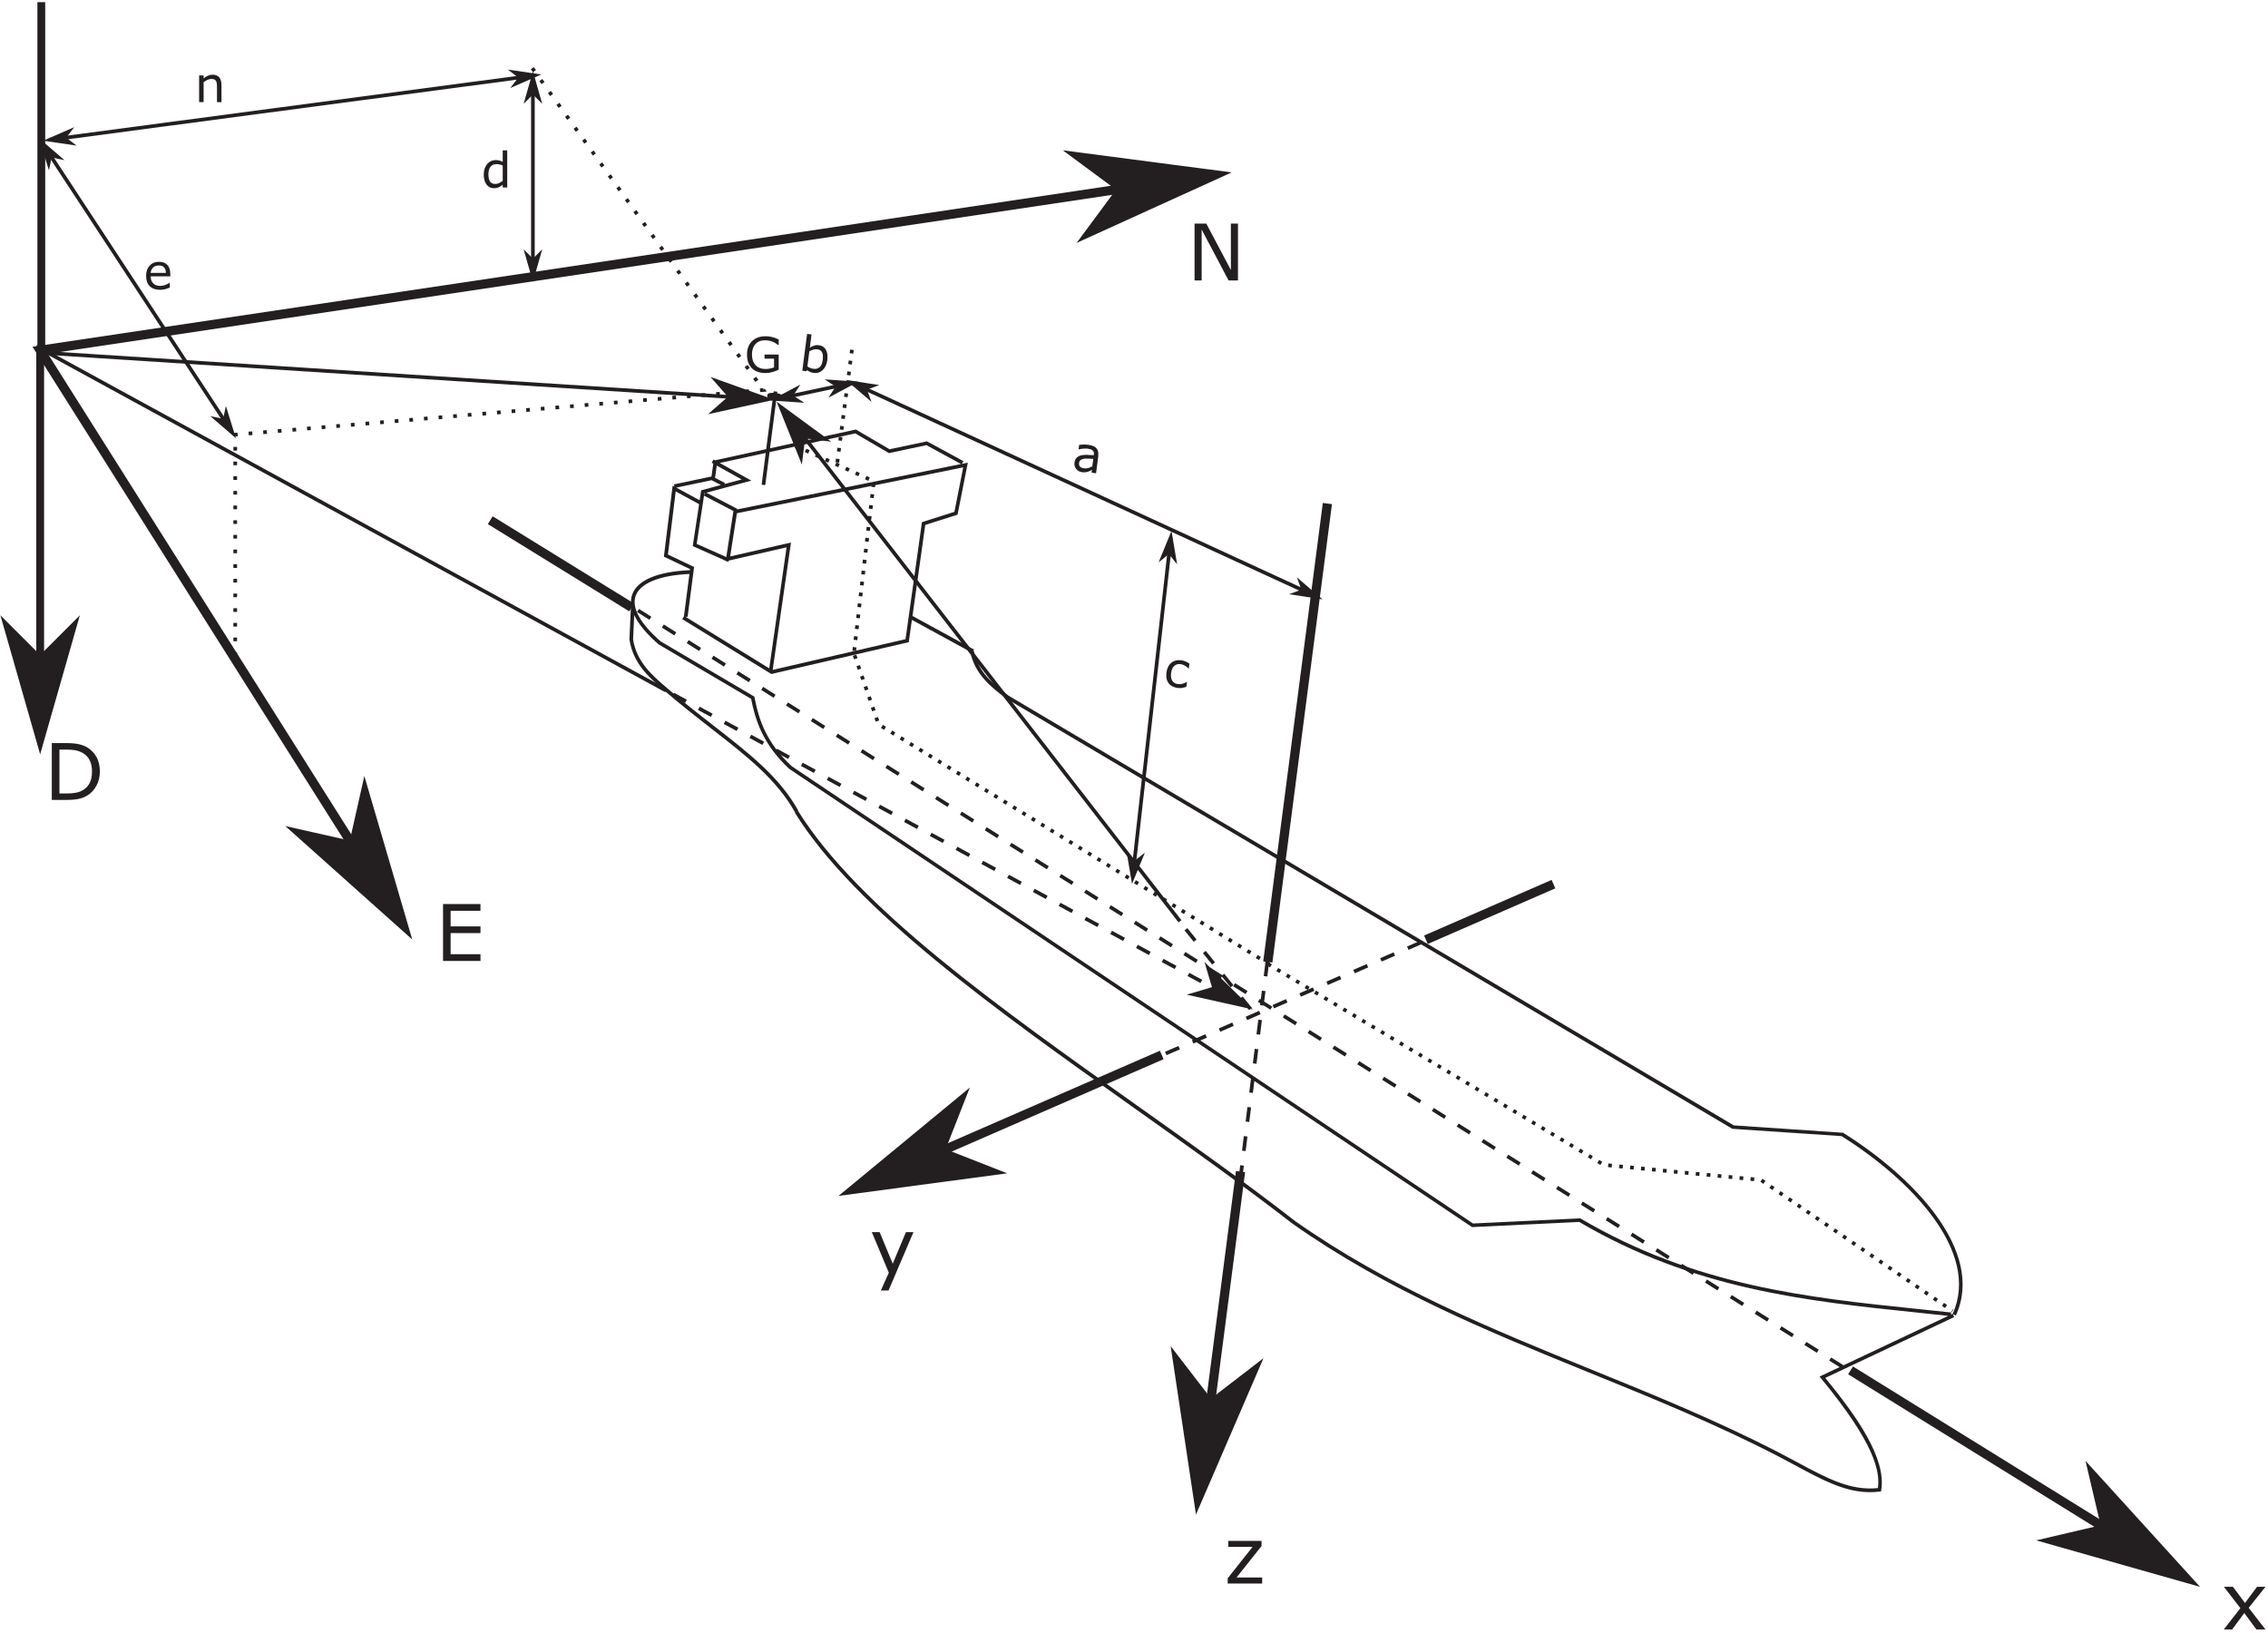 <?xml version="1.0" encoding="UTF-8"?>
<svg id="Layer_1" data-name="Layer 1" xmlns="http://www.w3.org/2000/svg" xmlns:xlink="http://www.w3.org/1999/xlink" viewBox="0 0 464 334">
  <defs>
    <style>
      .cls-1 {
        fill: none;
      }

      .cls-2, .cls-3 {
        fill: #231f20;
      }

      .cls-4 {
        clip-path: url(#clippath-1);
      }

      .cls-3 {
        fill-rule: evenodd;
      }

      .cls-5 {
        clip-path: url(#clippath);
      }
    </style>
    <clipPath id="clippath">
      <rect class="cls-1" width="464" height="334"/>
    </clipPath>
    <clipPath id="clippath-1">
      <rect class="cls-1" width="464" height="334"/>
    </clipPath>
  </defs>
  <path class="cls-2" d="M446.5,323.52l-68.4-42.37.99-1.6,68.4,42.37-.99,1.6ZM128.74,125.07l-28.94-17.85.99-1.6,28.94,17.85-.99,1.6Z"/>
  <polygon class="cls-3" points="430.98 312.79 420.59 315.23 447 322.71 428.54 302.41 430.98 312.79"/>
  <path class="cls-2" d="M450.11,324.64l-33.53-9.51,13.18-3.09-3.1-13.18,23.44,25.78ZM424.6,315.32l19.29,5.47-13.49-14.83,1.78,7.58-7.58,1.78Z"/>
  <path class="cls-2" d="M382.58,305.27c-5.1,0-9.62-2.43-15.17-5.42-1.22-.65-2.49-1.34-3.82-2.03-12.73-6.56-25.83-11.89-38.5-17.03-20.25-8.23-41.2-16.74-60.62-30.42h0s-.07-.05-.07-.05l-.04-.03h0c-10.06-7.81-21.36-15.83-32.29-23.58-28.07-19.92-57.1-40.52-69.47-60.47l.51-.32-.47.26c-3.74-6.71-9.88-11.49-16.99-17.03-3.2-2.5-6.52-5.08-10.04-8.13-2.84-2.46-6.05-5.24-6.84-10.17l.31-6.9h.07c-.13-.82-.07-1.6.19-2.33,1.05-2.94,5.23-4.69,11.8-4.97l.03-.22-5.35-2.55,1.79-14.52.36.19-.1-.45,7.69-1.62.36-2.6h.07s-.39-.21-.39-.21l.37-.66.35.2v-.05s10.43-2.28,10.43-2.28l1.54-11.84.74.1-1.5,11.57,17.56-3.84,6.9,4.04,7.65-1.62,7.45,4.05-.3.56,1.21-.25-2.1,10.64-6.61,2.1-2.61,18.62,12.6,6.88-.18.33.14-.03c.84,4.38,4.16,6.9,6.84,8.93l.23.18h0s148.4,87.93,148.4,87.93l22.36,1.51c14.4,9.01,29.08,24.21,23.07,37.39l-.63-.29.29.61-26.38,12.44c6.32,7.71,12.53,16.41,11.45,22.95l-.05.28-.28.03c-.67.08-1.33.12-1.98.12ZM264.84,249.72c19.37,13.65,40.29,22.15,60.53,30.38,12.68,5.15,25.8,10.48,38.56,17.06,1.34.69,2.62,1.38,3.83,2.03,6.05,3.25,10.84,5.83,16.43,5.24.46-3.39-.61-9.07-11.63-22.44l-.31-.37,26.34-12.42c-2.17-.24-4.34-.46-6.52-.69-22.38-2.33-45.52-4.73-68.98-18.52l-21.94,1.05-.1-.07-139.59-93.68h0c-5.34-4.94-6.95-9.99-7.79-14.31l-18.82-11.09.04-.07-.07.08c-2.5-2.16-4.2-4.21-5.07-6.07l-.23,4.98c.73,4.58,3.84,7.27,6.58,9.64,3.5,3.04,6.81,5.61,10.01,8.1,7.17,5.59,13.37,10.41,17.19,17.26l-.06.03c12.29,19.81,41.25,40.37,69.26,60.24,10.94,7.76,22.25,15.79,32.33,23.62ZM323.28,249.23l.1.06c23.35,13.76,46.44,16.16,68.77,18.48,2.34.24,4.69.49,7.03.74l-.05.43.36-.17c5.74-12.7-8.63-27.5-22.73-36.34l-22.35-1.5-148.29-87.87-.02.03-.47-.36c-2.63-2-6.23-4.73-7.12-9.39h0s-11.95-6.53-11.95-6.53l-.64,4.57-28.11,6.51-18.23-11.23.34-.55,1.13-8.69c-6.09.28-10.08,1.89-11,4.47-.87,2.44.92,5.68,5.17,9.38v-.02s19.12,11.27,19.12,11.27l.03.17c.85,4.45,2.37,9.24,7.63,14.08l139.36,93.53,21.92-1.05ZM161.82,110.99l-3.74,26.06,27.18-6.29,3.36-23.94,6.64-2.11,1.8-9.1-46.3,9.39-1.38,8.84,12.44-2.85ZM140.19,126.15l17.18,10.58,3.55-24.76-11.82,2.71-.12.27-.36-.16-.15.03v-.09s-6.75-3.01-6.75-3.01l1.31-8.58-4.79-2.6-1.59,12.9,5.35,2.56-1.33,10.21-.48-.06ZM142.54,111.27l6.05,2.69,1.46-9.42-6.02-3.14-1.5,9.87ZM144.52,100.8l6.31,3.3-.07.13,45.86-9.3-7.09-3.86-7.66,1.63-6.9-4.04-17.53,3.83-.88,6.76-.74-.1.84-6.49-9.41,2.06,6.47,3.61-9.19,2.47ZM138.37,99.76l4.77,2.59.31-2.04,4.04-1.09-1.92-.98-7.21,1.52ZM144.12,100.91l-.06.37.22-.42-.16.04ZM146.29,97.76l2.02,1.04-.12.24,3.54-.95-5.09-2.84-.35,2.52Z"/>
  <path class="cls-2" d="M159.19,81.88c-.23,0-.49-.02-.78-.06-.78-.11-1.26-.32-1.41-.6l-.05-.24.05-.25c.19-.35.8-.45,1.8-.31.79.12,1.26.33,1.41.61.06.13.07.34,0,.47-.13.25-.48.38-1.02.38Z"/>
  <path class="cls-2" d="M246.09,306.34l-1.87-.24,8.64-66.53,1.87.24-8.64,66.53ZM260.31,196.93l-1.87-.24,12.19-93.79,1.87.24-12.19,93.79Z"/>
  <polygon class="cls-3" points="247.58 287.53 241.07 279.08 245.15 306.22 256.03 281.02 247.58 287.53"/>
  <path class="cls-2" d="M244.68,309.85l-5.18-34.46,8.26,10.73,10.73-8.26-13.81,31.99ZM242.64,282.77l2.98,19.83,7.95-18.41-6.17,4.75-4.75-6.17Z"/>
  <path class="cls-2" d="M175.26,244.07l-.75-1.73,62.79-27.38.75,1.73-62.79,27.38ZM292.1,193.12l-.75-1.73,26.09-11.38.75,1.73-26.09,11.38Z"/>
  <polygon class="cls-3" points="192.16 235.67 196.06 225.75 174.89 243.21 202.09 239.57 192.16 235.67"/>
  <path class="cls-2" d="M171.53,244.67l26.88-22.17-4.95,12.6,12.6,4.94-34.54,4.62ZM193.71,228.99l-15.47,12.75,19.87-2.66-7.25-2.84,2.85-7.25Z"/>
  <path class="cls-2" d="M259.48,197.58l-.64-.39.39-.64.64.39-.39.64ZM257.56,196.41l-.64-.39.39-.64.64.39-.39.64ZM255.64,195.23l-.64-.39.39-.64.64.39-.39.64ZM253.73,194.05l-.64-.39.39-.64.64.39-.39.64ZM251.81,192.88l-.64-.39.39-.64.64.39-.39.64ZM249.89,191.7l-.64-.39.39-.64.64.39-.39.64ZM247.97,190.52l-.64-.39.39-.64.64.39-.39.64ZM246.06,189.34l-.64-.39.39-.64.64.39-.39.64ZM244.14,188.17l-.64-.39.39-.64.64.39-.39.64ZM242.22,186.99l-.64-.39.39-.64.64.39-.39.64ZM240.31,185.81l-.64-.39.39-.64.64.39-.39.64ZM238.39,184.63l-.64-.39.39-.64.64.39-.39.64ZM236.47,183.46l-.64-.39.39-.64.64.39-.39.64ZM234.55,182.28l-.64-.39.39-.64.64.39-.39.64ZM232.64,181.1l-.64-.39.39-.64.64.39-.39.64ZM230.72,179.93l-.64-.39.39-.64.64.39-.39.64ZM228.8,178.75l-.64-.39.39-.64.64.39-.39.64ZM226.88,177.57l-.64-.39.39-.64.64.39-.39.64ZM224.97,176.39l-.64-.39.39-.64.64.39-.39.64ZM223.05,175.22l-.64-.39.39-.64.64.39-.39.64ZM221.13,174.04l-.64-.39.39-.64.64.39-.39.64ZM219.21,172.86l-.64-.39.39-.64.64.39-.39.64ZM217.3,171.68l-.64-.39.39-.64.64.39-.39.64ZM215.38,170.51l-.64-.39.39-.64.64.39-.39.64ZM213.46,169.33l-.64-.39.39-.64.64.39-.39.64ZM211.54,168.15l-.64-.39.39-.64.64.39-.39.64ZM209.63,166.98l-.64-.39.39-.64.64.39-.39.64ZM207.71,165.8l-.64-.39.39-.64.64.39-.39.64ZM205.79,164.62l-.64-.39.39-.64.64.39-.39.64ZM203.87,163.44l-.64-.39.39-.64.64.39-.39.64ZM201.96,162.27l-.64-.39.39-.64.64.39-.39.64ZM200.04,161.09l-.64-.39.39-.64.64.39-.39.64ZM198.12,159.91l-.64-.39.39-.64.64.39-.39.64ZM196.21,158.73l-.64-.39.39-.64.64.39-.39.64ZM194.29,157.56l-.64-.39.39-.64.64.39-.39.64ZM192.37,156.38l-.64-.39.39-.64.64.39-.39.64ZM190.45,155.2l-.64-.39.39-.64.64.39-.39.64ZM188.54,154.02l-.64-.39.39-.64.64.39-.39.64ZM186.62,152.85l-.64-.39.39-.64.64.39-.39.64ZM184.7,151.67l-.64-.39.39-.64.64.39-.39.64ZM182.78,150.49l-.64-.39.39-.64.64.39-.39.64ZM180.87,149.32l-.64-.39.39-.64.64.39-.39.64ZM179.16,147.64l-.25-.71.71-.25.25.71-.71.25ZM178.42,145.52l-.25-.71.71-.25.25.71-.71.25ZM177.69,143.39l-.25-.71.71-.25.25.71-.71.25ZM176.95,141.27l-.25-.71.71-.25.25.71-.71.25ZM176.21,139.14l-.25-.71.71-.25.25.71-.71.25ZM175.47,137.02l-.25-.71.71-.25.25.71-.71.25ZM174.73,134.89l-.25-.71.71-.25.25.71-.71.25ZM175.13,133.2l-.75-.09.09-.75.75.09-.09.75ZM175.39,130.97l-.75-.09.09-.75.75.09-.09.75ZM175.65,128.73l-.75-.09.09-.75.75.09-.09.75ZM175.91,126.5l-.75-.09.09-.75.75.09-.09.75ZM176.16,124.26l-.75-.09.09-.75.75.09-.09.75ZM176.42,122.03l-.75-.09.09-.75.75.09-.09.75ZM176.68,119.79l-.75-.09.09-.75.75.09-.09.75ZM176.94,117.56l-.75-.09.09-.75.75.09-.09.75ZM177.2,115.32l-.75-.09.09-.75.75.09-.09.75ZM177.46,113.09l-.75-.09.09-.75.75.09-.09.75ZM177.71,110.85l-.75-.09.09-.75.75.09-.09.75ZM177.97,108.62l-.75-.09.09-.75.75.09-.09.75ZM178.23,106.38l-.75-.09.09-.75.75.09-.09.75ZM178.49,104.15l-.75-.09.09-.75.75.09-.09.75ZM178.75,101.91l-.75-.09.09-.75.75.09-.09.75ZM179.01,99.68l-.75-.09.09-.75.75.09-.09.75ZM177.64,98.36l-.68-.31.31-.68.68.31-.31.68ZM175.59,97.43l-.68-.31.31-.68.68.31-.31.68ZM173.54,96.5l-.68-.31.31-.68.68.31-.31.68ZM171.49,95.58l-.68-.31.31-.68.68.31-.31.68ZM169.44,94.65l-.68-.31.31-.68.68.31-.31.68ZM167.39,93.72l-.68-.31.31-.68.68.31-.31.68ZM165.34,92.79l-.68-.31.31-.68.68.31-.31.68ZM163.29,91.86l-.68-.31.31-.68.68.31-.31.68Z"/>
  <rect class="cls-2" x="158.89" y="79.63" width="15.45" height=".75" transform="translate(-13.01 36.47) rotate(-12.03)"/>
  <polygon class="cls-3" points="162 80.99 163.15 79.21 158.33 81.77 163.77 82.15 162 80.99"/>
  <path class="cls-2" d="M164.53,82.4l-6.91-.47,6.12-3.25-1.46,2.26,2.26,1.46ZM159.04,81.62l3.98.27-1.3-.84.84-1.3-3.52,1.87Z"/>
  <polygon class="cls-3" points="171.23 79.02 170.08 80.8 174.9 78.24 169.45 77.87 171.23 79.02"/>
  <path class="cls-2" d="M169.49,81.34l1.47-2.26-2.26-1.47,6.92.48-6.12,3.25ZM170.21,78.12l1.3.84-.85,1.3,3.52-1.87-3.98-.27Z"/>
  <path class="cls-2" d="M399.24,268.5l-.09-.06.43-.62.09.06-.43.62ZM397.92,267.59l-.62-.42.42-.62.62.42-.42.62ZM396.06,266.32l-.62-.42.42-.62.62.42-.42.62ZM394.2,265.05l-.62-.42.42-.62.62.42-.42.62ZM392.34,263.78l-.62-.42.42-.62.62.42-.42.62ZM390.49,262.51l-.62-.42.42-.62.62.42-.42.62ZM388.63,261.24l-.62-.42.42-.62.62.42-.42.62ZM386.77,259.97l-.62-.42.42-.62.62.42-.42.62ZM384.91,258.7l-.62-.42.42-.62.62.42-.42.62ZM383.06,257.43l-.62-.42.42-.62.62.42-.42.62ZM381.2,256.16l-.62-.42.42-.62.62.42-.42.62ZM379.34,254.89l-.62-.42.42-.62.62.42-.42.62ZM377.48,253.62l-.62-.42.42-.62.62.42-.42.62ZM375.63,252.35l-.62-.42.42-.62.62.42-.42.62ZM373.77,251.08l-.62-.42.42-.62.62.42-.42.62ZM371.91,249.81l-.62-.42.42-.62.62.42-.42.62ZM370.05,248.54l-.62-.42.42-.62.62.42-.42.62ZM368.2,247.27l-.62-.42.42-.62.62.42-.42.62ZM366.34,246l-.62-.42.42-.62.62.42-.42.62ZM364.48,244.73l-.62-.42.42-.62.62.42-.42.62ZM362.62,243.46l-.62-.42.42-.62.62.42-.42.62ZM360.77,242.19l-.62-.42.42-.62.62.42-.42.62ZM358.85,241.64l-.75-.07.07-.75.75.07-.07.75ZM356.61,241.43l-.75-.07.07-.75.75.07-.07.75ZM354.37,241.21l-.75-.07.07-.75.75.07-.07.75ZM352.13,241l-.75-.07.07-.75.75.07-.07.75ZM349.89,240.78l-.75-.07.07-.75.75.07-.07.75ZM347.65,240.57l-.75-.07.07-.75.75.07-.07.75ZM345.41,240.35l-.75-.07.07-.75.75.07-.07.75ZM343.17,240.14l-.75-.07.07-.75.75.07-.07.75ZM340.93,239.92l-.75-.07.07-.75.75.07-.07.75ZM338.69,239.7l-.75-.07.07-.75.75.07-.07.75ZM336.45,239.49l-.75-.07.07-.75.75.07-.07.75ZM334.21,239.27l-.75-.07.07-.75.75.07-.07.75ZM331.97,239.06l-.75-.07.07-.75.75.07-.07.75ZM329.73,238.84l-.75-.07.07-.75.75.07-.07.75ZM327.42,238.32l-.64-.38.38-.64.64.38-.38.64ZM325.49,237.16l-.64-.38.38-.64.64.38-.38.64ZM323.56,236.01l-.64-.38.38-.64.64.38-.38.64ZM321.63,234.85l-.64-.38.38-.64.64.38-.38.64ZM319.7,233.7l-.64-.38.38-.64.64.38-.38.64ZM317.76,232.54l-.64-.38.38-.64.64.38-.38.64ZM315.83,231.39l-.64-.38.38-.64.64.38-.38.64ZM313.9,230.24l-.64-.38.38-.64.64.38-.38.64ZM311.97,229.08l-.64-.38.38-.64.64.38-.38.64ZM310.04,227.93l-.64-.38.38-.64.64.38-.38.64ZM308.11,226.77l-.64-.38.38-.64.64.38-.38.64ZM306.18,225.62l-.64-.38.38-.64.64.38-.38.64ZM304.25,224.46l-.64-.38.38-.64.64.38-.38.64ZM302.31,223.31l-.64-.38.38-.64.64.38-.38.64ZM300.38,222.15l-.64-.38.38-.64.64.38-.38.64ZM298.45,221l-.64-.39.38-.64.64.39-.38.64ZM296.52,219.84l-.64-.38.38-.64.64.38-.38.64ZM294.59,218.69l-.64-.38.38-.64.64.38-.38.64ZM292.66,217.54l-.64-.38.38-.64.64.38-.38.64ZM290.73,216.38l-.64-.38.38-.64.64.38-.38.64ZM288.79,215.23l-.64-.38.38-.64.64.38-.38.64ZM286.86,214.07l-.64-.38.38-.64.64.38-.38.64ZM284.93,212.92l-.64-.38.38-.64.64.38-.38.64ZM283,211.76l-.64-.38.38-.64.64.38-.38.64ZM281.07,210.61l-.64-.38.38-.64.64.38-.38.64ZM279.14,209.46l-.64-.38.38-.64.64.38-.38.64ZM277.21,208.3l-.64-.38.38-.64.64.38-.38.64ZM275.28,207.15l-.64-.38.38-.64.64.38-.38.64ZM273.34,205.99l-.64-.38.38-.64.64.38-.38.64ZM271.41,204.84l-.64-.38.38-.64.64.38-.38.64ZM269.48,203.68l-.64-.38.38-.64.64.38-.38.64ZM267.55,202.53l-.64-.38.38-.64.64.38-.38.64ZM265.62,201.37l-.64-.38.38-.64.64.38-.38.64ZM263.69,200.22l-.64-.38.38-.64.64.38-.38.64ZM261.76,199.06l-.64-.38.38-.64.64.38-.38.64ZM259.83,197.91l-.64-.38.38-.64.64.38-.38.64Z"/>
  <path class="cls-2" d="M168.97,71.56c-.31-.54-.78-.85-1.42-.93-.36-.05-.69-.02-.99.08-.3.1-.6.23-.88.41l.35-2.69-.91-.12-.98,7.53.85.11.09-.24c.21.15.42.28.64.38.22.1.48.17.79.21.33.04.64.02.93-.07.29-.09.57-.25.83-.48.25-.22.46-.5.63-.84.17-.34.29-.74.35-1.2.12-.89.02-1.61-.28-2.15ZM167.68,75.11c-.33.29-.74.41-1.25.34-.24-.03-.44-.08-.62-.15-.18-.07-.39-.18-.63-.33l.4-3.1c.26-.15.53-.27.81-.34.29-.08.56-.1.83-.07.47.06.8.27.97.64.17.36.21.87.13,1.51-.09.71-.3,1.21-.63,1.5Z"/>
  <path class="cls-2" d="M171.67,94.66l-.74-.1.1-.74.74.1-.1.74ZM171.96,92.43l-.74-.1.1-.74.74.1-.1.74ZM172.25,90.19l-.74-.1.1-.74.74.1-.1.74ZM172.54,87.96l-.74-.1.1-.74.74.1-.1.74ZM172.83,85.73l-.74-.1.1-.74.74.1-.1.74ZM173.12,83.5l-.74-.1.1-.74.74.1-.1.74ZM173.41,81.27l-.74-.1.1-.74.74.1-.1.74ZM173.7,79.04l-.74-.1.1-.74.74.1-.1.74ZM173.99,76.81l-.74-.1.1-.74.74.1-.1.74ZM174.28,74.58l-.74-.1.1-.74.74.1-.1.74ZM174.57,72.35l-.74-.1.1-.74.74.1-.1.74Z"/>
  <rect class="cls-2" x="221.44" y="47.96" width=".75" height="104.42" transform="translate(38.07 259.77) rotate(-65.28)"/>
  <polygon class="cls-3" points="177.12 79.59 179.1 78.85 173.71 78.02 177.85 81.58 177.12 79.59"/>
  <path class="cls-2" d="M178.31,82.23l-5.26-4.51,6.85,1.06-2.53.93.93,2.52ZM174.37,78.33l3.03,2.6-.54-1.45,1.45-.54-3.94-.61Z"/>
  <polygon class="cls-3" points="266.52 120.75 264.53 121.48 269.92 122.32 265.78 118.76 266.52 120.75"/>
  <path class="cls-2" d="M270.58,122.62l-6.85-1.06,2.52-.93-.93-2.52,5.26,4.52ZM265.32,121.4l3.94.61-3.02-2.6.54,1.45-1.45.54Z"/>
  <path class="cls-2" d="M224.68,93.17c.05-.35.03-.65-.05-.9-.08-.25-.21-.46-.39-.64-.19-.18-.42-.32-.69-.42-.27-.1-.6-.17-.98-.22-.33-.04-.66-.06-1-.04-.34.01-.61.03-.79.06l-.12.92h.05c.33-.07.64-.12.95-.15.3-.02.57-.02.81,0,.2.03.38.06.56.11.18.05.33.12.45.21.13.1.22.22.27.36.06.15.07.32.04.53l-.02.14c-.53-.04-1.03-.07-1.5-.08-.47,0-.88.04-1.22.14-.34.1-.62.27-.83.5-.21.23-.34.55-.39.96-.07.5.05.93.35,1.3s.69.58,1.18.65c.26.03.5.04.7.01.2-.02.39-.06.55-.12.14-.04.28-.1.43-.18.15-.08.27-.14.36-.19l-.07.58.91.12.48-3.67ZM222.68,95.74c-.28.09-.58.11-.9.07-.38-.05-.66-.17-.83-.35-.17-.18-.23-.43-.19-.74.04-.27.14-.48.33-.61.18-.14.41-.22.68-.26.23-.03.53-.04.91-.02.38.02.71.03.99.05l-.2,1.51c-.25.14-.51.26-.79.35Z"/>
  <rect class="cls-2" x="200.78" y="144.35" width="69.71" height=".75" transform="translate(65.43 362.67) rotate(-83.57)"/>
  <polygon class="cls-3" points="232.1 176.39 230.77 174.73 231.68 180.11 233.76 175.06 232.1 176.39"/>
  <path class="cls-2" d="M231.6,180.84l-1.16-6.83,1.68,2.1,2.11-1.68-2.63,6.41ZM231.1,175.46l.67,3.93,1.52-3.69-1.21.97-.97-1.21Z"/>
  <polygon class="cls-3" points="239.17 113.07 240.5 114.72 239.59 109.34 237.52 114.39 239.17 113.07"/>
  <path class="cls-2" d="M240.82,115.45l-1.68-2.1-2.1,1.68,2.63-6.41,1.15,6.83ZM239.2,112.79l.97,1.21-.66-3.93-1.51,3.69,1.21-.97Z"/>
  <path class="cls-2" d="M242.85,139.51h-.05c-.07.04-.18.09-.3.15-.13.06-.26.12-.4.17-.16.06-.34.1-.54.12s-.39.02-.57,0c-.53-.07-.92-.3-1.16-.69-.25-.39-.33-.91-.24-1.56.09-.67.3-1.16.65-1.47.34-.31.77-.43,1.29-.36.28.04.56.13.84.29s.55.36.79.61h.05s.13-1.01.13-1.01c-.23-.16-.49-.3-.78-.43-.29-.13-.59-.21-.9-.25-.8-.1-1.47.06-2.02.51-.55.44-.88,1.1-1,1.99-.06.47-.05.9.03,1.27.08.37.23.69.43.95.2.26.46.47.77.63.31.16.66.26,1.05.31.31.04.6.04.88,0,.28-.05.59-.12.91-.23l.13-1Z"/>
  <polygon class="cls-2" points="81.59 189.61 6.65 70.94 248.23 34.87 248.51 36.73 9.79 72.38 83.18 188.61 81.59 189.61"/>
  <polygon class="cls-3" points="229.73 38.59 223.38 47.16 248.37 35.8 221.16 32.24 229.73 38.59"/>
  <path class="cls-2" d="M220.27,49.68l8.05-10.88-10.88-8.05,34.55,4.52-31.72,14.42ZM224.87,33.74l6.26,4.63-4.63,6.26,18.25-8.29-19.88-2.6Z"/>
  <polygon class="cls-3" points="72.32 173.17 61.92 170.82 82.39 189.11 74.67 162.77 72.32 173.17"/>
  <path class="cls-2" d="M84.34,192.2l-25.98-23.21,13.2,2.98,2.98-13.21,9.8,33.44ZM65.48,172.66l14.95,13.36-5.64-19.24-1.72,7.6-7.59-1.71Z"/>
  <rect class="cls-2" x="7.42" y="71.66" width="1.6" height="79.57"/>
  <polygon class="cls-3" points="8.22 135.21 1.81 128.81 8.22 151.23 14.62 128.81 8.22 135.21"/>
  <g class="cls-5">
    <path class="cls-2" d="M8.22,154.34L.08,125.87l8.13,8.13,8.13-8.13-8.13,28.46ZM3.54,131.74l4.68,16.38,4.68-16.38-4.68,4.68-4.68-4.68Z"/>
  </g>
  <polygon class="cls-2" points="253.27 45.74 251.82 45.74 251.82 55.24 246.79 45.74 244.39 45.74 244.39 57.37 245.84 57.37 245.84 46.96 251.35 57.37 253.27 57.37 253.27 45.74"/>
  <polygon class="cls-2" points="98.3 195.21 92.19 195.21 92.19 190.89 98.3 190.89 98.3 189.52 92.19 189.52 92.19 186.33 98.3 186.33 98.3 184.95 90.64 184.95 90.64 196.59 98.3 196.59 98.3 195.21"/>
  <path class="cls-2" d="M19.77,154.93c-.44-.82-1.06-1.48-1.85-1.98-.46-.29-1.03-.51-1.7-.68-.67-.16-1.57-.25-2.71-.25h-2.91v11.63h2.94c1.07,0,1.93-.07,2.58-.22.65-.15,1.25-.38,1.78-.71.77-.47,1.38-1.14,1.84-2s.69-1.82.69-2.88c0-1.13-.22-2.11-.66-2.93ZM18.39,160.1c-.29.6-.72,1.09-1.3,1.46-.46.3-.97.5-1.53.61s-1.2.16-1.95.16h-1.45v-8.98h1.45c.72,0,1.34.05,1.85.15s1,.28,1.46.54c.63.36,1.1.85,1.42,1.48.32.62.48,1.39.48,2.3s-.14,1.66-.43,2.27Z"/>
  <path class="cls-2" d="M159.32,72.53h-2.91v.85h1.95v1.78c-.23.1-.51.18-.82.24-.31.06-.62.09-.94.09-.85,0-1.53-.26-2.02-.78-.49-.52-.74-1.25-.74-2.19,0-.89.24-1.6.71-2.12s1.12-.78,1.93-.78c.36,0,.68.03.97.1.28.07.54.15.76.25.19.08.37.19.57.32.19.13.34.23.44.31h.09v-1.15c-.5-.24-.96-.41-1.39-.51-.43-.1-.85-.15-1.27-.15-1.18,0-2.12.34-2.8,1.01-.68.67-1.02,1.59-1.02,2.75,0,.63.09,1.19.27,1.66.18.47.44.87.78,1.18.33.31.73.55,1.21.7.47.16.99.23,1.56.23.44,0,.89-.07,1.36-.2.47-.14.9-.29,1.3-.48v-3.12Z"/>
  <g class="cls-4">
    <path class="cls-2" d="M48.5,134.18h-.75v-.75h.75v.75ZM48.5,131.18h-.75v-.75h.75v.75ZM48.5,128.18h-.75v-.75h.75v.75ZM48.5,125.18h-.75v-.75h.75v.75ZM48.5,122.18h-.75v-.75h.75v.75ZM48.5,119.18h-.75v-.75h.75v.75ZM48.5,116.18h-.75v-.75h.75v.75ZM48.5,113.18h-.75v-.75h.75v.75ZM48.5,110.18h-.75v-.75h.75v.75ZM48.5,107.18h-.75v-.75h.75v.75ZM48.5,104.18h-.75v-.75h.75v.75ZM48.5,101.18h-.75v-.75h.75v.75ZM48.5,98.18h-.75v-.75h.75v.75ZM48.5,95.18h-.75v-.75h.75v.75ZM48.5,92.18h-.75v-.75h.75v.75ZM48.16,89.3v-.12h-.41v-.6l.84-.07.06.75-.49.04ZM50.9,89.06l-.06-.75.75-.06.06.75-.75.06ZM53.88,88.81l-.06-.75.75-.06.06.75-.75.06ZM56.87,88.56l-.06-.75.75-.06.06.75-.75.06ZM59.86,88.31l-.06-.75.75-.06.06.75-.75.06ZM62.85,88.05l-.06-.75.75-.06.06.75-.75.06ZM65.84,87.8l-.06-.75.75-.06.06.75-.75.06ZM68.83,87.55l-.06-.75.75-.06.06.75-.75.06ZM71.82,87.3l-.06-.75.75-.06.06.75-.75.06ZM74.81,87.04l-.06-.75.75-.06.06.75-.75.06ZM77.8,86.79l-.06-.75.75-.06.06.75-.75.06ZM80.79,86.54l-.06-.75.75-.06.06.75-.75.06ZM83.78,86.29l-.06-.75.75-.06.06.75-.75.06ZM86.77,86.03l-.06-.75.75-.06.06.75-.75.06ZM89.76,85.78l-.06-.75.75-.06.06.75-.75.06ZM92.75,85.53l-.06-.75.75-.06.06.75-.75.06ZM95.73,85.27l-.06-.75.75-.06.06.75-.75.06ZM98.72,85.02l-.06-.75.75-.06.06.75-.75.06ZM101.71,84.77l-.06-.75.75-.06.06.75-.75.06ZM104.7,84.52l-.06-.75.75-.06.06.75-.75.06ZM107.69,84.26l-.06-.75.75-.06.06.75-.75.06ZM110.68,84.01l-.06-.75.75-.06.06.75-.75.06ZM113.67,83.76l-.06-.75.75-.06.06.75-.75.06ZM116.66,83.51l-.06-.75.75-.06.06.75-.75.06ZM119.65,83.25l-.06-.75.75-.06.06.75-.75.06ZM122.64,83l-.06-.75.75-.06.06.75-.75.06ZM125.63,82.75l-.06-.75.75-.06.06.75-.75.06ZM128.62,82.5l-.06-.75.75-.06.06.75-.75.06ZM131.61,82.24l-.06-.75.75-.06.06.75-.75.06ZM134.6,81.99l-.06-.75.75-.06.06.75-.75.06ZM137.59,81.74l-.06-.75.75-.06.06.75-.75.06ZM140.58,81.48l-.06-.75.75-.06.06.75-.75.06ZM143.56,81.23l-.06-.75.75-.06.06.75-.75.06ZM146.55,80.98l-.06-.75.75-.06.06.75-.75.06ZM149.54,80.73l-.06-.75.75-.06.06.75-.75.06ZM152.53,80.47l-.06-.75.75-.06.06.75-.75.06ZM155.52,80.22l-.06-.75.69-.06.03.34.27-.23.42.58-1.35.11ZM154.53,78.13l-.44-.61.61-.44.44.61-.61.44ZM152.78,75.7l-.44-.61.61-.44.44.61-.61.44ZM151.03,73.26l-.44-.61.61-.44.44.61-.61.44ZM149.28,70.82l-.44-.61.61-.44.44.61-.61.44ZM147.53,68.39l-.44-.61.61-.44.44.61-.61.44ZM145.78,65.95l-.44-.61.61-.44.44.61-.61.44ZM144.03,63.51l-.44-.61.61-.44.44.61-.61.44ZM142.28,61.07l-.44-.61.61-.44.44.61-.61.44ZM140.53,58.64l-.44-.61.61-.44.44.61-.61.44ZM138.78,56.2l-.44-.61.61-.44.44.61-.61.44ZM137.03,53.76l-.44-.61.61-.44.44.61-.61.44ZM135.28,51.33l-.44-.61.61-.44.44.61-.61.44ZM133.53,48.89l-.44-.61.61-.44.44.61-.61.44ZM131.78,46.45l-.44-.61.61-.44.44.61-.61.44ZM130.03,44.02l-.44-.61.61-.44.44.61-.61.44ZM128.29,41.58l-.44-.61.61-.44.44.61-.61.44ZM126.54,39.14l-.44-.61.61-.44.44.61-.61.44ZM124.79,36.71l-.44-.61.61-.44.44.61-.61.44ZM123.04,34.27l-.44-.61.61-.44.44.61-.61.44ZM121.29,31.83l-.44-.61.61-.44.44.61-.61.44ZM119.54,29.39l-.44-.61.61-.44.44.61-.61.44ZM117.79,26.96l-.44-.61.61-.44.44.61-.61.44ZM116.04,24.52l-.44-.61.61-.44.44.61-.61.44ZM114.29,22.08l-.44-.61.61-.44.44.61-.61.44ZM112.54,19.65l-.44-.61.61-.44.44.61-.61.44ZM110.79,17.21l-.44-.61.61-.44.44.61-.61.44ZM109.04,14.77l-.44-.61.61-.44.44.61-.61.44Z"/>
    <rect class="cls-2" x="7.65" y=".44" width="1.6" height="73.44"/>
  </g>
  <path class="cls-2" d="M45.3,17.34c0-.67-.15-1.18-.46-1.53-.31-.35-.76-.53-1.35-.53-.32,0-.64.07-.94.2-.31.13-.6.32-.89.56v-.61h-.92v5.45h.92v-4.07c.25-.19.51-.35.79-.47.27-.12.54-.19.79-.19s.44.03.6.1c.15.07.27.17.35.31.08.12.13.3.16.52s.04.45.04.71v3.11h.92v-3.54Z"/>
  <path class="cls-2" d="M34.84,56.03c0-.79-.2-1.4-.6-1.83s-.97-.64-1.7-.64c-.79,0-1.43.26-1.92.79-.49.52-.73,1.23-.73,2.12s.25,1.6.76,2.09c.51.49,1.21.73,2.12.73.35,0,.69-.04,1.02-.13s.64-.2.95-.33v-1h-.05c-.16.14-.43.29-.8.44-.38.15-.75.22-1.12.22-.28,0-.54-.04-.77-.12s-.43-.2-.6-.35c-.18-.16-.31-.36-.42-.61s-.15-.54-.15-.88h4.02v-.5ZM30.82,55.82c.04-.43.2-.79.5-1.08.29-.29.68-.43,1.17-.43s.85.13,1.09.4.36.64.36,1.12h-3.12Z"/>
  <path class="cls-2" d="M103.77,30.76h-.92v2.36c-.24-.13-.48-.22-.7-.28-.22-.06-.48-.09-.76-.09-.32,0-.62.07-.92.2-.29.13-.55.32-.77.57-.22.25-.4.56-.53.92s-.2.77-.2,1.24c0,.89.19,1.58.57,2.08.38.5.9.75,1.55.75.34,0,.65-.06.93-.19.29-.13.56-.3.83-.53v.57h.92v-7.6ZM102.1,37.46c-.27.12-.53.17-.79.17-.49,0-.84-.17-1.06-.51-.22-.34-.33-.83-.33-1.48s.14-1.17.43-1.52c.29-.36.69-.54,1.2-.54.23,0,.44.02.64.06.2.04.42.12.66.23v3.13c-.23.18-.48.33-.75.45Z"/>
  <path class="cls-2" d="M254.86,206.15l-1.36-.74.36-.66,1.36.74-.36.66ZM250.86,203.97l-2.64-1.43.36-.66,2.64,1.43-.36.66ZM245.59,201.11l-2.64-1.43.36-.66,2.64,1.43-.36.66ZM240.32,198.25l-2.64-1.43.36-.66,2.64,1.43-.36.66ZM235.05,195.38l-2.64-1.43.36-.66,2.64,1.43-.36.66ZM229.78,192.51l-2.64-1.43.36-.66,2.64,1.43-.36.66ZM224.5,189.65l-2.64-1.43.36-.66,2.64,1.43-.36.66ZM219.23,186.78l-2.64-1.43.36-.66,2.64,1.43-.36.66ZM213.96,183.92l-2.64-1.43.36-.66,2.64,1.43-.36.66ZM208.69,181.05l-2.64-1.43.36-.66,2.64,1.43-.36.66ZM203.42,178.19l-2.64-1.43.36-.66,2.64,1.43-.36.66ZM198.15,175.32l-2.64-1.43.36-.66,2.64,1.43-.36.66ZM192.87,172.46l-2.64-1.43.36-.66,2.64,1.43-.36.66ZM187.6,169.59l-2.64-1.43.36-.66,2.64,1.43-.36.66ZM182.33,166.73l-2.64-1.43.36-.66,2.64,1.43-.36.66ZM177.06,163.86l-2.64-1.43.36-.66,2.64,1.43-.36.66ZM171.79,161l-2.64-1.43.36-.66,2.64,1.43-.36.66ZM166.51,158.13l-2.64-1.43.36-.66,2.64,1.43-.36.66ZM161.24,155.27l-2.64-1.43.36-.66,2.64,1.43-.36.66ZM155.97,152.4l-2.64-1.43.36-.66,2.64,1.43-.36.66ZM150.7,149.54l-2.64-1.43.36-.66,2.64,1.43-.36.66ZM145.43,146.67l-2.64-1.43.36-.66,2.64,1.43-.36.66ZM140.16,143.81l-2.64-1.43.36-.66,2.64,1.43-.36.66Z"/>
  <polygon class="cls-3" points="248.45 202.23 244.38 203.44 255.03 205.82 247.24 198.17 248.45 202.23"/>
  <path class="cls-2" d="M256.31,206.51l-13.53-3.02,5.17-1.53-1.53-5.16,9.89,9.71ZM245.97,203.38l7.79,1.74-5.69-5.59.88,2.97-2.97.88Z"/>
  <path class="cls-2" d="M241.11,188.7l-81.63-105.16.59-.46,81.63,105.16-.59.46ZM136.11,141.62L7.25,71.2l.36-.66,128.86,70.42-.36.66Z"/>
  <polygon class="cls-3" points="164.38 89.24 168.59 89.77 159.78 83.32 163.85 93.45 164.38 89.24"/>
  <path class="cls-2" d="M164.05,95.03l-5.17-12.86,11.18,8.19-5.34-.67-.67,5.34ZM160.67,84.47l2.97,7.4.39-3.07,3.07.39-6.44-4.71Z"/>
  <path class="cls-2" d="M255.54,206.66l-1.89-2.33.58-.47,1.89,2.33-.58.47ZM251.77,202l-1.89-2.33.58-.47,1.89,2.33-.58.47ZM247.99,197.33l-1.89-2.33.58-.47,1.89,2.33-.58.47ZM244.22,192.67l-1.89-2.33.58-.47,1.89,2.33-.58.47Z"/>
  <rect class="cls-2" x="82.22" y="2.4" width=".75" height="149.02" transform="translate(.55 154.4) rotate(-86.32)"/>
  <polygon class="cls-3" points="149.47 81.21 146.28 84.01 156.95 81.69 146.67 78.02 149.47 81.21"/>
  <path class="cls-2" d="M144.86,84.73l4.05-3.56-3.55-4.05,13.06,4.66-13.55,2.95ZM147.99,78.91l2.05,2.33-2.33,2.04,7.79-1.69-7.51-2.68Z"/>
  <rect class="cls-2" x="108.65" y="16.05" width=".75" height="40.15"/>
  <polygon class="cls-3" points="109.03 53.2 107.53 51.7 109.03 56.95 110.53 51.7 109.03 53.2"/>
  <path class="cls-2" d="M109.03,57.68l-1.9-6.67,1.9,1.9,1.9-1.9-1.9,6.67ZM107.93,52.39l1.1,3.83,1.1-3.83-1.1,1.1-1.1-1.1Z"/>
  <polygon class="cls-3" points="109.03 19.05 110.53 20.55 109.03 15.3 107.53 20.55 109.03 19.05"/>
  <path class="cls-2" d="M110.93,21.24l-1.9-1.9-1.9,1.9,1.9-6.67,1.9,6.67ZM109.03,18.77l1.1,1.1-1.1-3.83-1.1,3.83,1.1-1.1Z"/>
  <rect class="cls-2" x="9.87" y="21.64" width="99.85" height=".75" transform="translate(-2.38 8.06) rotate(-7.56)"/>
  <polygon class="cls-3" points="13.27 28.19 14.56 26.51 9.55 28.68 14.96 29.48 13.27 28.19"/>
  <path class="cls-2" d="M15.69,29.79l-6.86-1.01,6.36-2.76-1.64,2.14,2.14,1.64ZM10.28,28.59l3.95.58-1.23-.94.94-1.23-3.66,1.59Z"/>
  <polygon class="cls-3" points="106.3 15.83 105.02 17.52 110.02 15.34 104.62 14.54 106.3 15.83"/>
  <path class="cls-2" d="M104.39,18.01l1.64-2.14-2.13-1.64,6.85,1.01-6.36,2.77ZM105.35,14.85l1.23.95-.94,1.23,3.66-1.59-3.95-.58Z"/>
  <rect class="cls-2" x="27.74" y="23.69" width=".75" height="70.52" transform="translate(-27.74 25.1) rotate(-33.29)"/>
  <polygon class="cls-3" points="10.41 31.98 12.49 32.41 8.35 28.85 9.98 34.06 10.41 31.98"/>
  <path class="cls-2" d="M10.02,34.86l-2.07-6.61,5.25,4.52-2.64-.55-.55,2.64ZM8.75,29.46l1.19,3.81.31-1.52,1.52.31-3.02-2.6Z"/>
  <polygon class="cls-3" points="45.82 85.92 43.74 85.49 47.88 89.05 46.25 83.84 45.82 85.92"/>
  <path class="cls-2" d="M48.27,89.66l-5.25-4.53,2.64.55.55-2.64,2.06,6.62ZM44.46,85.84l3.02,2.6-1.19-3.8-.31,1.51-1.52-.31Z"/>
  <polygon class="cls-2" points="460.05 328.93 463.48 324.63 461.76 324.63 459.29 327.93 456.83 324.63 454.98 324.63 458.35 329 454.95 333.36 456.66 333.36 459.15 330 461.63 333.36 463.48 333.36 460.05 328.93"/>
  <polygon class="cls-2" points="258.22 322.72 252.98 322.72 258.09 316.29 258.09 315.24 251.28 315.24 251.28 316.46 256.26 316.46 251.17 322.88 251.17 323.96 258.22 323.96 258.22 322.72"/>
  <polygon class="cls-2" points="185.34 252.07 182.64 258.53 179.96 252.07 178.36 252.07 181.84 260.37 180.21 264.01 181.78 264.01 186.88 252.07 185.34 252.07"/>
  <path class="cls-2" d="M376.77,279.94l-2.54-1.59.4-.63,2.54,1.59-.4.63ZM371.69,276.75l-2.54-1.59.4-.63,2.54,1.59-.4.63ZM366.61,273.56l-2.54-1.59.4-.63,2.54,1.59-.4.63ZM361.53,270.37l-2.54-1.6.4-.63,2.54,1.6-.4.63ZM356.44,267.18l-2.54-1.6.4-.63,2.54,1.6-.4.63ZM351.36,263.99l-2.54-1.6.4-.63,2.54,1.6-.4.63ZM346.28,260.8l-2.54-1.6.4-.63,2.54,1.6-.4.63ZM341.2,257.61l-2.54-1.6.4-.63,2.54,1.6-.4.63ZM336.12,254.42l-2.54-1.6.4-.63,2.54,1.6-.4.63ZM331.04,251.23l-2.54-1.59.4-.63,2.54,1.59-.4.63ZM325.96,248.04l-2.54-1.59.4-.63,2.54,1.59-.4.63ZM320.88,244.84l-2.54-1.59.4-.63,2.54,1.59-.4.63ZM315.79,241.65l-2.54-1.59.4-.63,2.54,1.59-.4.63ZM254.24,240.35l-.74-.09.23-1.88.74.09-.23,1.88ZM310.71,238.46l-2.54-1.6.4-.63,2.54,1.6-.4.63ZM254.84,235.49l-.74-.09.37-2.98.74.09-.37,2.98ZM305.63,235.27l-2.54-1.6.4-.63,2.54,1.6-.4.63ZM300.55,232.08l-2.54-1.6.4-.63,2.54,1.6-.4.63ZM255.58,229.54l-.74-.09.37-2.98.74.09-.37,2.98ZM295.47,228.89l-2.54-1.6.4-.63,2.54,1.6-.4.63ZM290.39,225.7l-2.54-1.6.4-.63,2.54,1.6-.4.63ZM256.32,223.59l-.74-.09.37-2.98.74.09-.37,2.98ZM285.31,222.51l-2.54-1.6.4-.63,2.54,1.6-.4.63ZM280.22,219.32l-2.54-1.59.4-.63,2.54,1.59-.4.63ZM257.06,217.63l-.74-.09.37-2.98.74.09-.37,2.98ZM275.14,216.13l-2.54-1.59.4-.63,2.54,1.59-.4.63ZM238.65,215.87l-.3-.69,2.75-1.2.3.69-2.75,1.2ZM244.15,213.48l-.3-.69,2.75-1.2.3.69-2.75,1.2ZM270.06,212.94l-2.54-1.59.4-.63,2.54,1.59-.4.63ZM257.8,211.68l-.74-.09.37-2.98.74.09-.37,2.98ZM249.65,211.08l-.3-.69,2.75-1.2.3.69-2.75,1.2ZM264.98,209.75l-2.54-1.59.4-.63,2.54,1.59-.4.63ZM255.15,208.69l-.3-.69,2.75-1.2.3.69-2.75,1.2ZM259.9,206.56l-1.36-.85v.02s-.75-.09-.75-.09l.04-.37-.48-.3.4-.63.19.12.22-1.79.74.09-.27,2.14,1.65,1.04-.4.63ZM260.65,206.29l-.3-.69,2.75-1.2.3.69-2.75,1.2ZM266.15,203.9l-.3-.69,2.75-1.2.3.69-2.75,1.2ZM254.82,203.37l-2.54-1.6.4-.63,2.54,1.6-.4.63ZM271.66,201.51l-.3-.69,2.75-1.2.3.69-2.75,1.2ZM249.74,200.18l-2.54-1.6.4-.63,2.54,1.6-.4.63ZM259.28,199.77l-.74-.09.37-2.98.74.09-.37,2.98ZM277.16,199.11l-.3-.69,2.75-1.2.3.69-2.75,1.2ZM244.65,196.99l-2.54-1.6.4-.63,2.54,1.6-.4.63ZM282.66,196.72l-.3-.69,2.75-1.2.3.69-2.75,1.2ZM288.16,194.33l-.3-.69,2.75-1.2.3.69-2.75,1.2ZM239.57,193.8l-2.54-1.6.4-.63,2.54,1.6-.4.63ZM234.49,190.61l-2.54-1.6.4-.63,2.54,1.6-.4.63ZM229.41,187.42l-2.54-1.59.4-.63,2.54,1.59-.4.63ZM224.33,184.22l-2.54-1.59.4-.63,2.54,1.59-.4.63ZM219.25,181.03l-2.54-1.59.4-.63,2.54,1.59-.4.63ZM214.17,177.84l-2.54-1.59.4-.63,2.54,1.59-.4.63ZM209.08,174.65l-2.54-1.59.4-.63,2.54,1.59-.4.63ZM204,171.46l-2.54-1.6.4-.63,2.54,1.6-.4.63ZM198.92,168.27l-2.54-1.6.4-.63,2.54,1.6-.4.63ZM193.84,165.08l-2.54-1.6.4-.63,2.54,1.6-.4.63ZM188.76,161.89l-2.54-1.6.4-.63,2.54,1.6-.4.63ZM183.68,158.7l-2.54-1.6.4-.63,2.54,1.6-.4.63ZM178.6,155.51l-2.54-1.6.4-.63,2.54,1.6-.4.63ZM173.52,152.32l-2.54-1.6.4-.63,2.54,1.6-.4.63ZM168.43,149.13l-2.54-1.6.4-.63,2.54,1.6-.4.63ZM163.35,145.94l-2.54-1.6.4-.63,2.54,1.6-.4.63ZM158.27,142.75l-2.54-1.6.4-.63,2.54,1.6-.4.63ZM153.19,139.56l-2.54-1.6.4-.63,2.54,1.6-.4.63ZM148.11,136.37l-2.54-1.6.4-.63,2.54,1.6-.4.63ZM143.03,133.18l-2.54-1.6.4-.63,2.54,1.6-.4.63ZM137.95,129.99l-2.54-1.6.4-.63,2.54,1.6-.4.63ZM132.86,126.8l-2.54-1.6.4-.63,2.54,1.6-.4.63Z"/>
</svg>